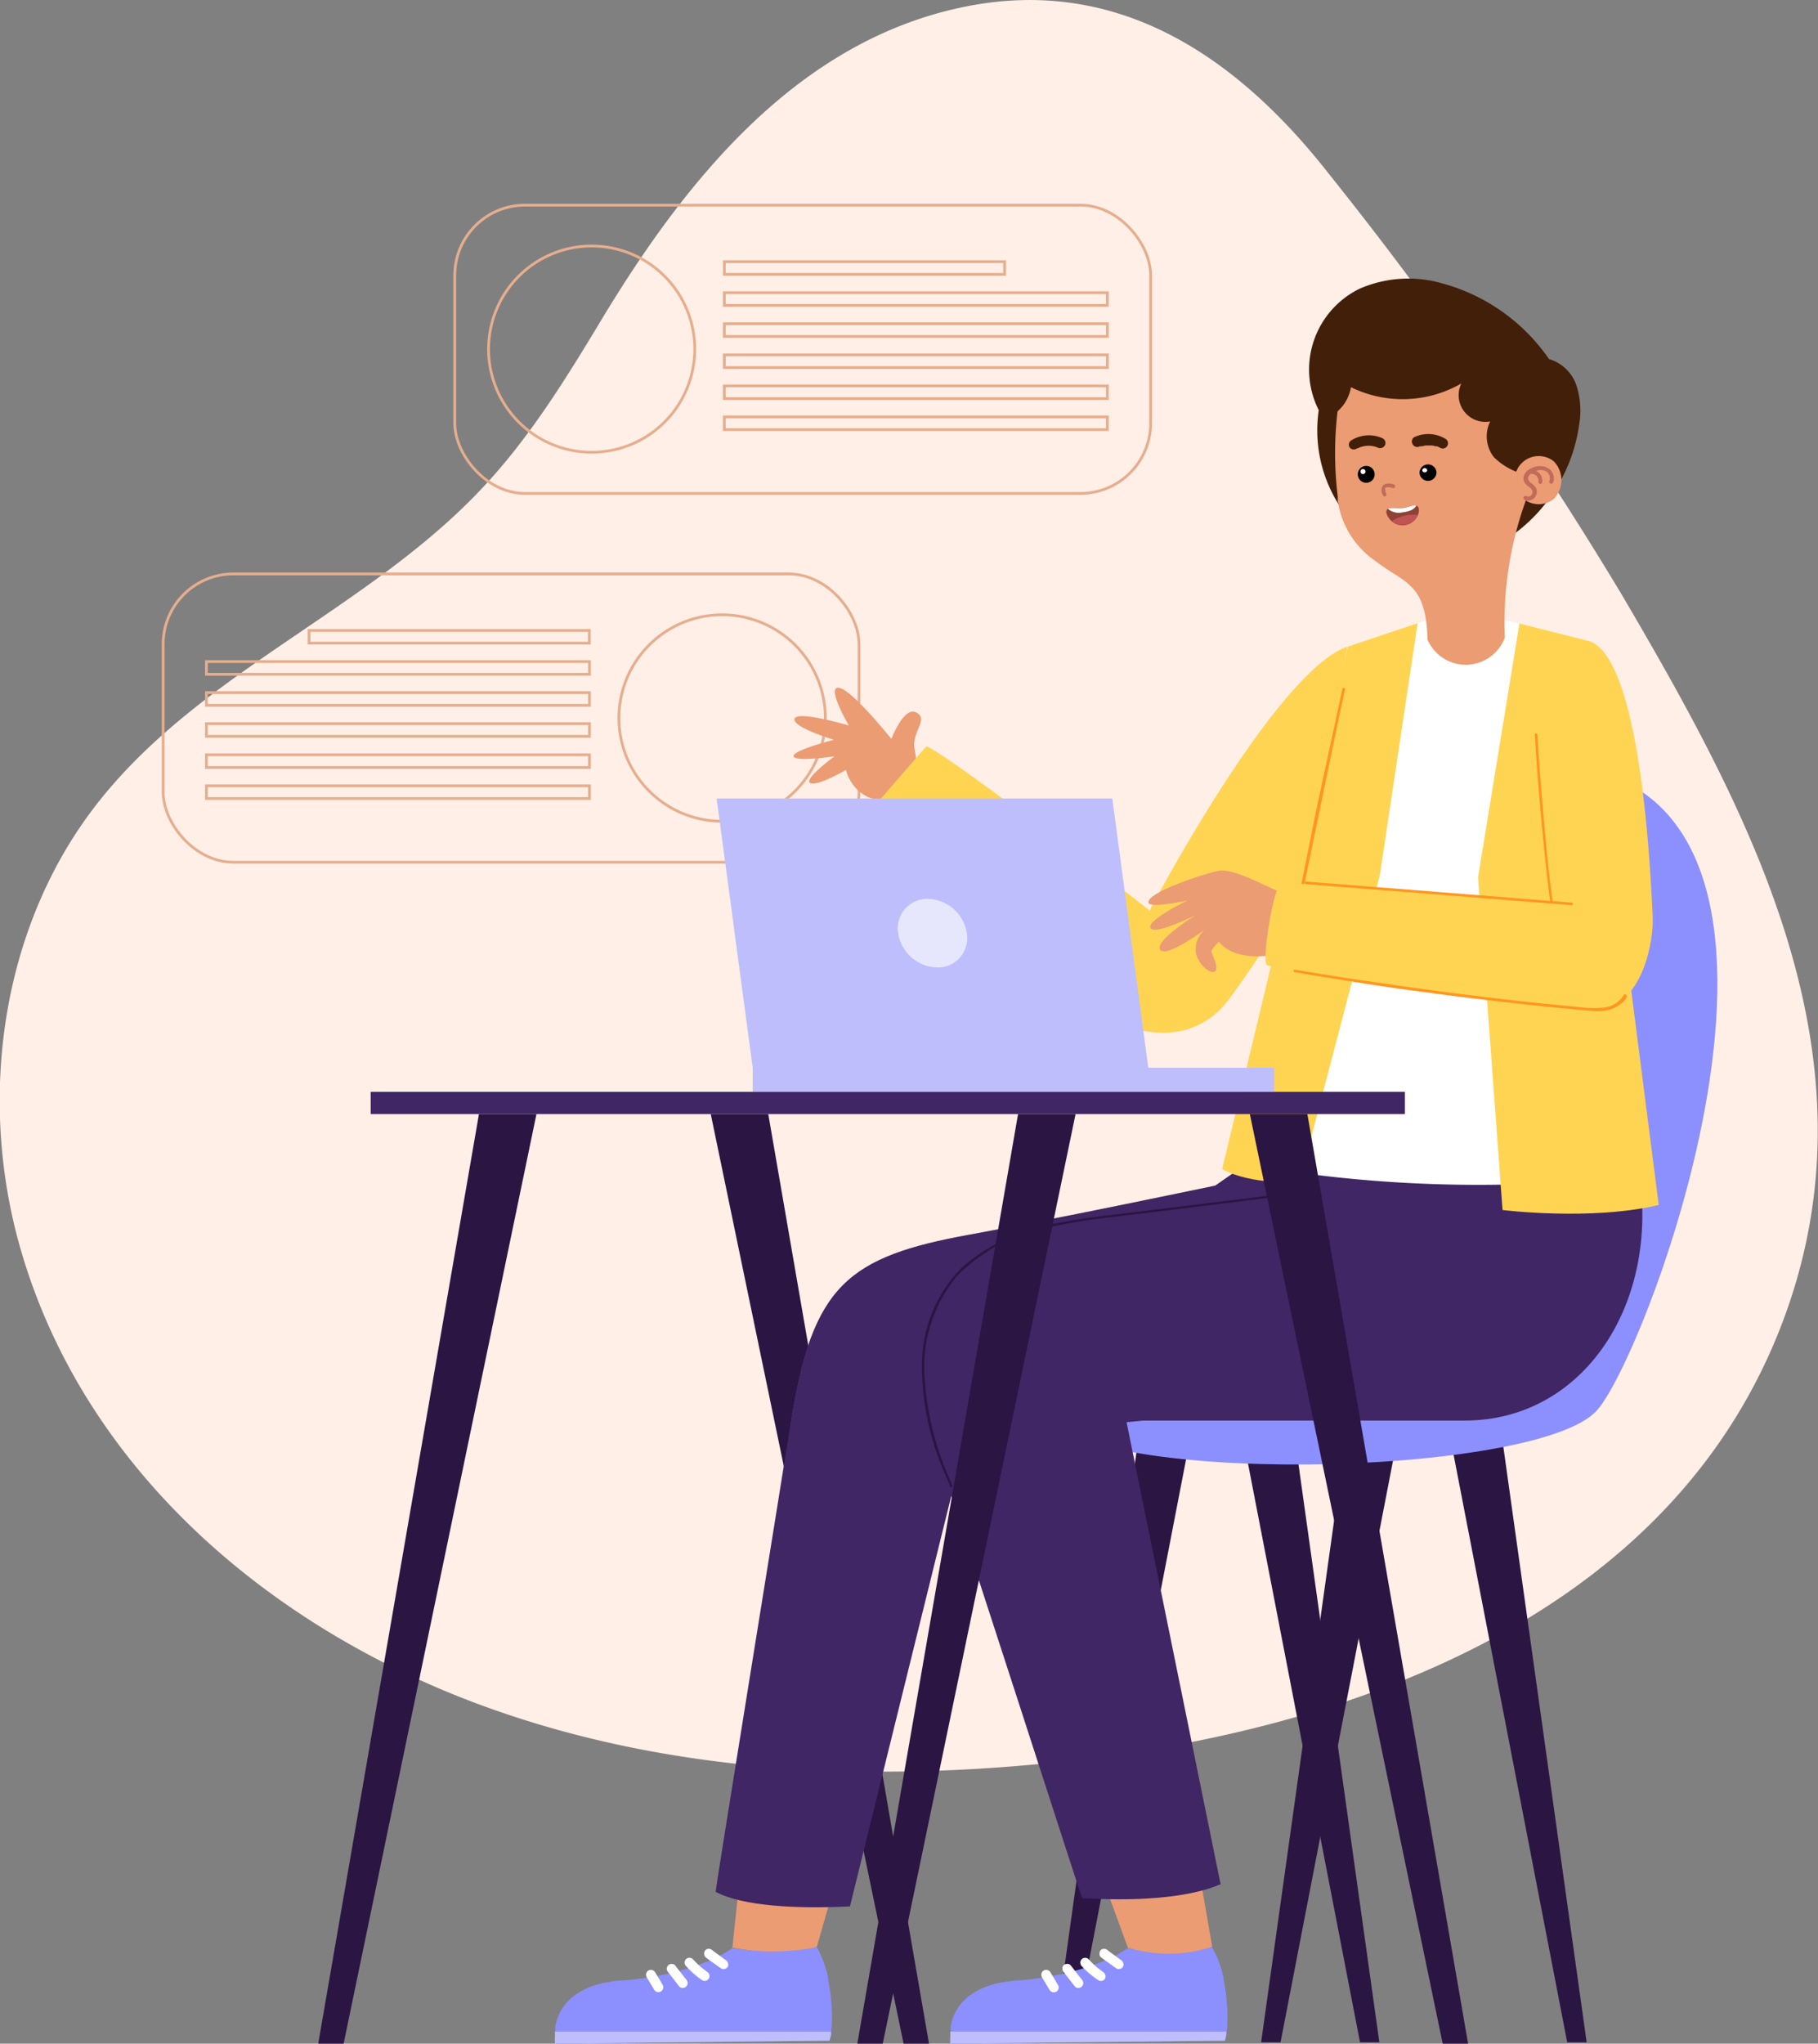 <svg xmlns="http://www.w3.org/2000/svg" viewBox="0 0 164.7 185.09"><rect x="0" y="0" width="164.7" height="185.09" fill="#808080" stroke="none"/><defs><style>.cls-1{fill:#ffefe6;}.cls-2{fill:none;stroke:#e6ae8e;stroke-miterlimit:10;stroke-width:0.25px;}.cls-3{fill:#2a1543;}.cls-4{fill:#8c8ffe;}.cls-5{fill:#eb9c73;}.cls-6{fill:#402664;}.cls-7{fill:#bfbefc;}.cls-8{fill:#fff;}.cls-9{fill:#ffd453;}.cls-10{fill:#ff9620;}.cls-11{fill:#421f09;}.cls-12{fill:#c16b5b;}.cls-13{fill:#8e4136;}.cls-14{fill:#c15353;}.cls-15{fill:#e6e7fd;}</style></defs><title>Asset 1</title><g id="Layer_2" data-name="Layer 2"><g id="OBJECTS"><path class="cls-1" d="M54.53,28.89C51.29,34.27,48,39.62,43.73,44.16,33.49,55.11,18.34,60.78,9,72.53c-9,11.31-11.14,27.23-7,41.06,6,20.09,23.12,34.29,42.49,41.17,16.44,5.85,34.33,6.67,51.67,4.8,26.2-2.82,55.29-13.16,65.36-39.9,8.94-23.75-2.75-45.64-14.62-65.84a347.79,347.79,0,0,0-26.54-38.11C112.2,5.3,101.45-2.2,87.5.59,72.28,3.63,62.13,16.3,54.53,28.89Z"/><rect class="cls-2" x="41.2" y="18.58" width="63.04" height="26.11" rx="6.36"/><path class="cls-2" d="M62.92,32.24A9.34,9.34,0,1,1,54.2,22.3,9.34,9.34,0,0,1,62.92,32.24Z"/><rect class="cls-2" x="65.62" y="23.7" width="25.39" height="1.15"/><rect class="cls-2" x="65.62" y="26.51" width="34.7" height="1.15"/><rect class="cls-2" x="65.62" y="29.32" width="34.7" height="1.15"/><rect class="cls-2" x="65.62" y="32.14" width="34.7" height="1.15"/><rect class="cls-2" x="65.62" y="34.95" width="34.7" height="1.15"/><rect class="cls-2" x="65.62" y="37.76" width="34.7" height="1.15"/><rect class="cls-2" x="14.78" y="51.98" width="63.04" height="26.11" rx="6.36"/><path class="cls-2" d="M56.09,65.64a9.35,9.35,0,1,0,8.73-9.94A9.35,9.35,0,0,0,56.09,65.64Z"/><rect class="cls-2" x="28.01" y="57.1" width="25.39" height="1.15" transform="translate(81.4 115.35) rotate(180)"/><rect class="cls-2" x="18.69" y="59.91" width="34.7" height="1.15" transform="translate(72.09 120.98) rotate(180)"/><rect class="cls-2" x="18.69" y="62.72" width="34.7" height="1.15" transform="translate(72.09 126.6) rotate(180)"/><rect class="cls-2" x="18.69" y="65.54" width="34.7" height="1.15" transform="translate(72.09 132.23) rotate(180)"/><rect class="cls-2" x="18.69" y="68.35" width="34.7" height="1.15" transform="translate(72.09 137.86) rotate(180)"/><rect class="cls-2" x="18.69" y="71.17" width="34.7" height="1.15" transform="translate(72.09 143.49) rotate(180)"/><polygon class="cls-3" points="69.6 100.9 84.16 185.09 81.86 185.09 64.39 100.9 69.6 100.9"/><polygon class="cls-3" points="43.39 100.9 28.83 185.09 31.13 185.09 48.6 100.9 43.39 100.9"/><polygon class="cls-3" points="103.17 130.01 95.48 184.97 97.23 184.97 107.87 130.01 103.17 130.01"/><polygon class="cls-3" points="117.27 130.01 124.96 184.97 123.21 184.97 112.57 130.01 117.27 130.01"/><polygon class="cls-3" points="121.94 130.01 114.25 184.97 116.01 184.97 126.64 130.01 121.94 130.01"/><polygon class="cls-3" points="136.05 130.01 143.74 184.97 141.98 184.97 131.35 130.01 136.05 130.01"/><path class="cls-4" d="M94.34,127.71c2.77,7,45,6.13,50.36,0,4.93-5.63,24.58-58.55-5.39-58.55-26.65,0-22.28,53.29-22.62,53.9S94.5,124.08,94.34,127.71Z"/><path class="cls-5" d="M134.65,105.6c0,19.6-29.66,22.91-29.66,22.91l-17.86,1.18-11,39.19L74,176.32c-2.71,1.11-7.65.08-7.65.08s.36-3.38.88-8.37c1.31-12.29,3.68-34.33,4.44-39.22,1.95-12.42,5.19-15,16.25-17,7.84-1.42,22.21-4.43,22.21-4.43l3-2.09Z"/><path class="cls-6" d="M134.65,105.6c0,19.6-29.65,22.91-29.65,22.91L87.46,130.3,77,172.66c-4.72.23-9.7,0-12.17-1.32.1-1,6.16-38.35,6.81-42.53,1.95-12.42,5.19-15,16.25-17,7.84-1.42,22.2-4.43,22.2-4.43l3-2.09Z"/><path class="cls-4" d="M111.18,183.27l0,.16c0,.19,0,.38-.06.57l0,.16c0,.2-.08.43-.12.66l-24.88.27a5.46,5.46,0,0,1,0-.66c0-.13,0-.27,0-.43s0-.19,0-.3a.94.94,0,0,1,0-.16c.25-1.41,1.25-3.35,4.64-4,.17,0,.34-.06.52-.09h0c.26,0,.53-.07.82-.09l.28,0c6.8-.6,9.79-2.92,9.79-2.92a21.54,21.54,0,0,0,7.64-.08,9.62,9.62,0,0,1,.84,2c.06.21.13.44.19.68a1.13,1.13,0,0,0,0,.15c0,.09,0,.2.07.31s0,.07,0,.1,0,0,0,0a13.2,13.2,0,0,1,.22,1.68A12.51,12.51,0,0,1,111.18,183.27Z"/><path class="cls-7" d="M111.09,184l0,.16c0,.2-.08.43-.12.66l-24.88.27a5.46,5.46,0,0,1,0-.66c0-.13,0-.27,0-.43Z"/><path class="cls-8" d="M99.71,176.63a.4.4,0,0,1,.31-.13.53.53,0,0,1,.32.12l.2.16,1,.73a.42.42,0,0,1,.21.26.44.44,0,0,1,0,.34.45.45,0,0,1-.61.17c-.47-.33-.94-.67-1.39-1a.43.43,0,0,1-.14-.31A.48.48,0,0,1,99.71,176.63Z"/><path class="cls-8" d="M98,177.44a.45.45,0,0,1,.62,0,7.08,7.08,0,0,0,1.1,1l.19.14a.53.53,0,0,1,.21.26.47.47,0,0,1,0,.35.45.45,0,0,1-.61.16A8.19,8.19,0,0,1,98,178.07a.46.46,0,0,1-.13-.31A.44.44,0,0,1,98,177.44Z"/><path class="cls-8" d="M96.34,178a.48.48,0,0,1,.32-.13A.4.4,0,0,1,97,178l1,1.28a.49.49,0,0,1,.14.31.48.48,0,0,1-.13.32.4.4,0,0,1-.31.13.41.41,0,0,1-.32-.12l-1-1.29a.44.44,0,0,1-.13-.31A.47.47,0,0,1,96.34,178Z"/><path class="cls-8" d="M94.55,178.47a.45.45,0,0,1,.61.16c.23.37.45.74.67,1.12a.44.44,0,0,1-.13.63.45.45,0,0,1-.62-.16l-.67-1.12A.45.45,0,0,1,94.55,178.47Z"/><path class="cls-4" d="M75.36,183.27l0,.16-.06.57,0,.16c0,.2-.09.43-.13.66l-24.87.27a3.71,3.71,0,0,1,0-.66,3.46,3.46,0,0,1,0-.43c0-.1,0-.19,0-.3a.9.9,0,0,1,0-.16c.26-1.41,1.26-3.35,4.65-4,.16,0,.33-.06.52-.09h0q.39-.06.81-.09l.28,0c6.81-.6,9.79-2.92,9.79-2.92a21.61,21.61,0,0,0,7.65-.08,9.33,9.33,0,0,1,.83,2c.07.21.13.44.19.68,0,0,0,.1,0,.15s0,.2.06.31a.36.36,0,0,1,0,.1s0,0,0,0a13.2,13.2,0,0,1,.22,1.68A12.56,12.56,0,0,1,75.36,183.27Z"/><path class="cls-7" d="M75.28,184l0,.16c0,.2-.09.43-.13.66l-24.87.27a3.71,3.71,0,0,1,0-.66,3.46,3.46,0,0,1,0-.43Z"/><path class="cls-8" d="M63.9,176.63a.4.4,0,0,1,.31-.13.5.5,0,0,1,.31.12l.21.16c.33.25.67.49,1,.73a.46.46,0,0,1,.21.26.44.44,0,0,1,0,.34.45.45,0,0,1-.61.17c-.48-.33-.94-.67-1.4-1a.46.46,0,0,1-.13-.31A.44.44,0,0,1,63.9,176.63Z"/><path class="cls-8" d="M62.14,177.44a.46.46,0,0,1,.63,0,7.08,7.08,0,0,0,1.1,1,1.33,1.33,0,0,0,.19.14.51.51,0,0,1,.2.26.44.44,0,0,1-.64.51,7.86,7.86,0,0,1-1.47-1.29.46.46,0,0,1-.13-.31A.47.47,0,0,1,62.14,177.44Z"/><path class="cls-8" d="M60.53,178a.44.44,0,0,1,.31-.13.42.42,0,0,1,.32.13l1,1.28a.55.55,0,0,1,.14.31.48.48,0,0,1-.13.32.43.43,0,0,1-.31.13.41.41,0,0,1-.32-.12l-1-1.29a.5.5,0,0,1-.14-.31A.48.48,0,0,1,60.53,178Z"/><path class="cls-8" d="M58.74,178.47a.45.45,0,0,1,.61.16c.23.37.45.74.67,1.12a.44.44,0,1,1-.75.47l-.67-1.12A.45.45,0,0,1,58.74,178.47Z"/><path class="cls-5" d="M132.81,128.65c-10.83,0-31.27-.16-31.27-.16l6.61,38.19,1.67,9.64a12.8,12.8,0,0,1-7.64.08s-1.39-3.79-3.33-9.12c-4.27-11.69-11.24-30.79-12.35-33.78-3.66-9.87-2.94-21.25,12.57-23.56,13.92-2.06,30-4.06,30-4.06h19.35C150.18,116.27,143.63,128.65,132.81,128.65Z"/><path class="cls-6" d="M132.7,128.66c-10.82,0-30.67,0-30.67,0l8.55,42c-.29.05-3.38,1.8-12.55,1.25-.33-.88-11.5-35.61-12.46-38.21-3.67-9.87-2.19-21.57,13.33-23.88,13.92-2.07,29.69-4.44,29.69-4.44l19.84.44C150.48,117.93,143.53,128.66,132.7,128.66Z"/><path class="cls-3" d="M119.67,105.73a2,2,0,0,0-.8,2.08l-11.5,1.41-5.75.7c-1.85.23-3.7.44-5.53.8a17.56,17.56,0,0,0-8.87,4,12.52,12.52,0,0,0-3.69,8.43,24.09,24.09,0,0,0,2.06,10.3c.16.4.32.79.49,1.18.06.14.26,0,.2-.12a26.91,26.91,0,0,1-2.54-10.23,12.92,12.92,0,0,1,3-8.75,15.87,15.87,0,0,1,8.43-4.41,54.6,54.6,0,0,1,5.42-.87l5.66-.69,11.36-1.4L119,108a.09.09,0,0,0,.09-.06.12.12,0,0,0,0-.1,1.75,1.75,0,0,1,.67-1.93C119.91,105.84,119.8,105.64,119.67,105.73Z"/><path class="cls-5" d="M82.39,71.84a4.07,4.07,0,0,1-3.75.35,3.74,3.74,0,0,1-2-2.46s-2.67,1.55-3.25,1.18S75.6,68.5,75.6,68.5s-3.58.53-3.71,0S75.54,67,75.54,67s-3.8-1.14-3.56-1.91,4.92.62,4.92.62-1.76-3-1.13-3.38c.9-.56,5,4.65,5,4.59s1.14-3,2.25-2.39-.32,1.63-.19,3.1C82.91,68.35,83.55,70.85,82.39,71.84Z"/><path class="cls-9" d="M122.06,58.56c-6.61,2.36-17.91,23.9-17.91,23.9S86.54,68.75,83.93,67.58c0,0-5,5.73-5,5.82C80.35,75.22,96.3,89,99.21,91.33s8.52,3.76,12-.66a112.85,112.85,0,0,0,8.33-13.15Z"/><path class="cls-8" d="M112.75,105.44a121,121,0,0,0,35.68,1L143.72,58l-7.45-1.86-7.07.06-7.14,2.37Z"/><path class="cls-9" d="M128.43,56.44,125,79.28l-7.28,27.8s-4.4.26-7-1.2l11.38-47.32Z"/><path class="cls-9" d="M137.65,56.47l-3.75,23,2.22,30.12s8.07,1,14.15-.46L143.72,58Z"/><path class="cls-10" d="M121.61,62.39q-1.14,5.25-2.27,10.51c-.22,1-1.82,9.06-2,10,0,.15.19.22.22.08.76-3.51,2.91-14.1,3.66-17.6.22-1,.43-2,.64-3C121.87,62.32,121.64,62.24,121.61,62.39Z"/><path class="cls-5" d="M116.41,80.94c-1.09-.27-4.52-2.36-6-2.07s-6.56,2-6.36,2.88c.12.56,3.54-.2,3.54-.2s-3.74,1.8-3.36,2.5,4.12-1.19,4.12-1.19-3.77,2.33-3.25,3.15,4.15-1.89,4.15-1.89a2.34,2.34,0,0,0-.9,2.25c.26,1,1.29,1.91,1.72,1.6s-.35-1.62-.32-1.83.67-.84.67-.84c1.47,1.79,4.56,1.23,4.56,1.23Z"/><path class="cls-9" d="M143.72,58c5,.94,5.84,21.71,6,24.9.14,2.27-.9,8-4.66,8.43s-29.84-3.5-30.3-3.94.62-7.24,1.33-7.4S141,81.67,141,81.67l-.95-16.89Z"/><path class="cls-10" d="M142.38,81.75,133,81l-9.38-.74-5.3-.42c-.15,0-.15.22,0,.24l9.44.74,9.37.75,5.3.41C142.53,82,142.53,81.76,142.38,81.75Z"/><path class="cls-10" d="M147.12,90.09a2.44,2.44,0,0,1-2,1.18,9.15,9.15,0,0,1-1.48,0l-1.5-.15q-3-.28-6-.63c-2-.24-4-.48-6-.75s-4-.55-6.06-.85-4-.61-6-.94l-.76-.13c-.14,0-.21.2-.06.22q3.06.52,6.12,1t6.12.87c2,.28,4.08.53,6.12.77s4.11.46,6.17.66l1.54.14a10.84,10.84,0,0,0,1.51.09,3.1,3.1,0,0,0,2.23-.85,2,2,0,0,0,.32-.46C147.39,90.07,147.19,90,147.12,90.09Z"/><path class="cls-10" d="M140,75.71q-.28-2.92-.5-5.86c-.08-1.11-.16-2.21-.22-3.32,0-.15-.25-.15-.24,0,.12,2,.26,3.93.43,5.89s.35,3.91.56,5.86c.12,1.1.25,2.21.39,3.31,0,.15.25.15.23,0C140.38,79.63,140.16,77.68,140,75.71Z"/><path class="cls-11" d="M137.21,48.33a14.87,14.87,0,0,0,5.86-9.92,7.47,7.47,0,0,0-.26-3.52,3.74,3.74,0,0,0-2.48-2.37,17.23,17.23,0,0,0-9.69-6.86,11.07,11.07,0,0,0-7.47.49,8.15,8.15,0,0,0-3.7,11,12.56,12.56,0,0,0,2,8.83C126.68,46.6,132.05,47.71,137.21,48.33Z"/><path class="cls-5" d="M138.33,45.06a32.47,32.47,0,0,0-2,12.69,3.78,3.78,0,0,1-7,.2c-.08-2.73-.62-4-1.54-4.87l-.23-.22-.17-.14-.34-.26-.26-.17-.26-.18h0a26.38,26.38,0,0,1-2.45-1.69,8,8,0,0,1-2.82-4.68c0-.1,0-.21-.07-.31l0-.1a.36.36,0,0,0,0-.1l0-.18s0-.06,0-.09a32.26,32.26,0,0,1,.34-10c.73-4.62,11.75-6.91,15.08-1.23C137.88,36.06,138.33,45.06,138.33,45.06Z"/><path class="cls-11" d="M120.64,37.65a3.77,3.77,0,0,0,1.75-2.58,10.66,10.66,0,0,0,10-.34A2.42,2.42,0,0,0,135,38.17a3.07,3.07,0,0,0,.35,3.25,6.06,6.06,0,0,0,3.23,1.64,18.91,18.91,0,0,0-.42-7.65,9,9,0,0,0-4.93-5.59,11.61,11.61,0,0,0-5.68-.44A9.76,9.76,0,0,0,122.69,31,6.13,6.13,0,0,0,120.64,37.65Z"/><path class="cls-12" d="M126.33,43.9a1.26,1.26,0,0,0-.51-.11.78.78,0,0,0-.47.13.65.65,0,0,0-.2.46,1.14,1.14,0,0,0,.13.47.18.18,0,0,0,.21.11.18.18,0,0,0,.11-.22.8.8,0,0,1-.11-.34.28.28,0,0,1,0-.18h0a.19.19,0,0,1,.15-.09h.23a1.57,1.57,0,0,1,.29.08.19.19,0,0,0,.21-.08A.18.18,0,0,0,126.33,43.9Z"/><path class="cls-11" d="M122.38,39.91a3,3,0,0,1,2.84-.23.48.48,0,0,1,.26.62.5.5,0,0,1-.71.22,2.12,2.12,0,0,0-.78-.15s0,0,0,0a2.17,2.17,0,0,0-1,.24l-.06,0a.47.47,0,0,1-.66-.09A.46.46,0,0,1,122.38,39.91Z"/><path class="cls-11" d="M128.09,39.61a3,3,0,0,1,2.85.13.47.47,0,0,1,.18.64.48.48,0,0,1-.65.18l-.27-.14h0l-.05,0-.11,0a1.53,1.53,0,0,0-.29-.07l-.07,0h-.41l-.16,0h0l-.28.07-.14,0-.06,0h0a.47.47,0,0,1-.64-.16A.48.48,0,0,1,128.09,39.61Z"/><path d="M130.13,42.71a.77.77,0,0,1-.69.84.78.78,0,0,1-.84-.7.77.77,0,0,1,1.53-.14Z"/><path class="cls-8" d="M129.3,42.54a.22.22,0,0,1-.2.24.21.21,0,0,1-.25-.2.23.23,0,0,1,.45,0Z"/><path d="M124.53,42.89a.76.76,0,0,1-.69.83.76.76,0,1,1-.14-1.52A.76.76,0,0,1,124.53,42.89Z"/><path class="cls-8" d="M123.7,42.72a.22.22,0,0,1-.44,0,.21.21,0,0,1,.2-.24A.22.22,0,0,1,123.7,42.72Z"/><path class="cls-13" d="M128.47,45.91c-.23-.32-.77,0-1.44.11s-1.28-.15-1.42.21.51,1.46,1.6,1.34S128.75,46.31,128.47,45.91Z"/><path class="cls-14" d="M128.46,46.63a5.08,5.08,0,0,0-.67,0,3.28,3.28,0,0,0-1.71.59,1.55,1.55,0,0,0,1.13.32A1.53,1.53,0,0,0,128.46,46.63Z"/><path class="cls-8" d="M127.07,46.4c.6-.07,1.09-.27,1.23-.61-.27-.08-.73.17-1.27.23s-1-.07-1.29.06A1.48,1.48,0,0,0,127.07,46.4Z"/><path class="cls-5" d="M140.76,45.19a2.18,2.18,0,1,1,0-3.41A2.44,2.44,0,0,1,140.76,45.19Z"/><path class="cls-12" d="M140.15,42.35a1.63,1.63,0,0,0-1.44.07,1.35,1.35,0,0,0-.54.44.84.84,0,0,0-.1.76,1.28,1.28,0,0,0,.41.45,1,1,0,0,1,.28.26.44.44,0,0,1,0,.49.41.41,0,0,1-.48.11.19.19,0,0,0-.15.35,1,1,0,0,0,.33.06.81.81,0,0,0,.58-.28.8.8,0,0,0,.07-.93,1.33,1.33,0,0,0-.36-.35.84.84,0,0,1-.29-.31.43.43,0,0,1,.06-.4.64.64,0,0,1,.14-.15.71.71,0,0,1,.53.17.63.63,0,0,1,.18.54.2.2,0,0,0,.16.21h0a.19.19,0,0,0,.18-.16,1,1,0,0,0-.28-.85.84.84,0,0,0-.28-.18,1.15,1.15,0,0,1,.84,0,.72.72,0,0,1,.39.86.19.19,0,1,0,.34.15A1.08,1.08,0,0,0,140.15,42.35Z"/><rect class="cls-6" x="33.58" y="98.89" width="93.69" height="2.01"/><polygon class="cls-3" points="118.44 100.9 133 185.09 130.7 185.09 113.23 100.9 118.44 100.9"/><polygon class="cls-3" points="92.23 100.9 77.67 185.09 79.97 185.09 97.44 100.9 92.23 100.9"/><polygon class="cls-7" points="104.03 96.71 68.19 96.71 64.92 72.32 100.77 72.32 104.03 96.71"/><rect class="cls-7" x="68.19" y="96.71" width="47.23" height="2.18"/><path class="cls-15" d="M87.59,84.52a2.66,2.66,0,0,1-2.7,3.1,3.67,3.67,0,0,1-3.52-3.1,2.66,2.66,0,0,1,2.69-3.11A3.67,3.67,0,0,1,87.59,84.52Z"/></g></g></svg>
